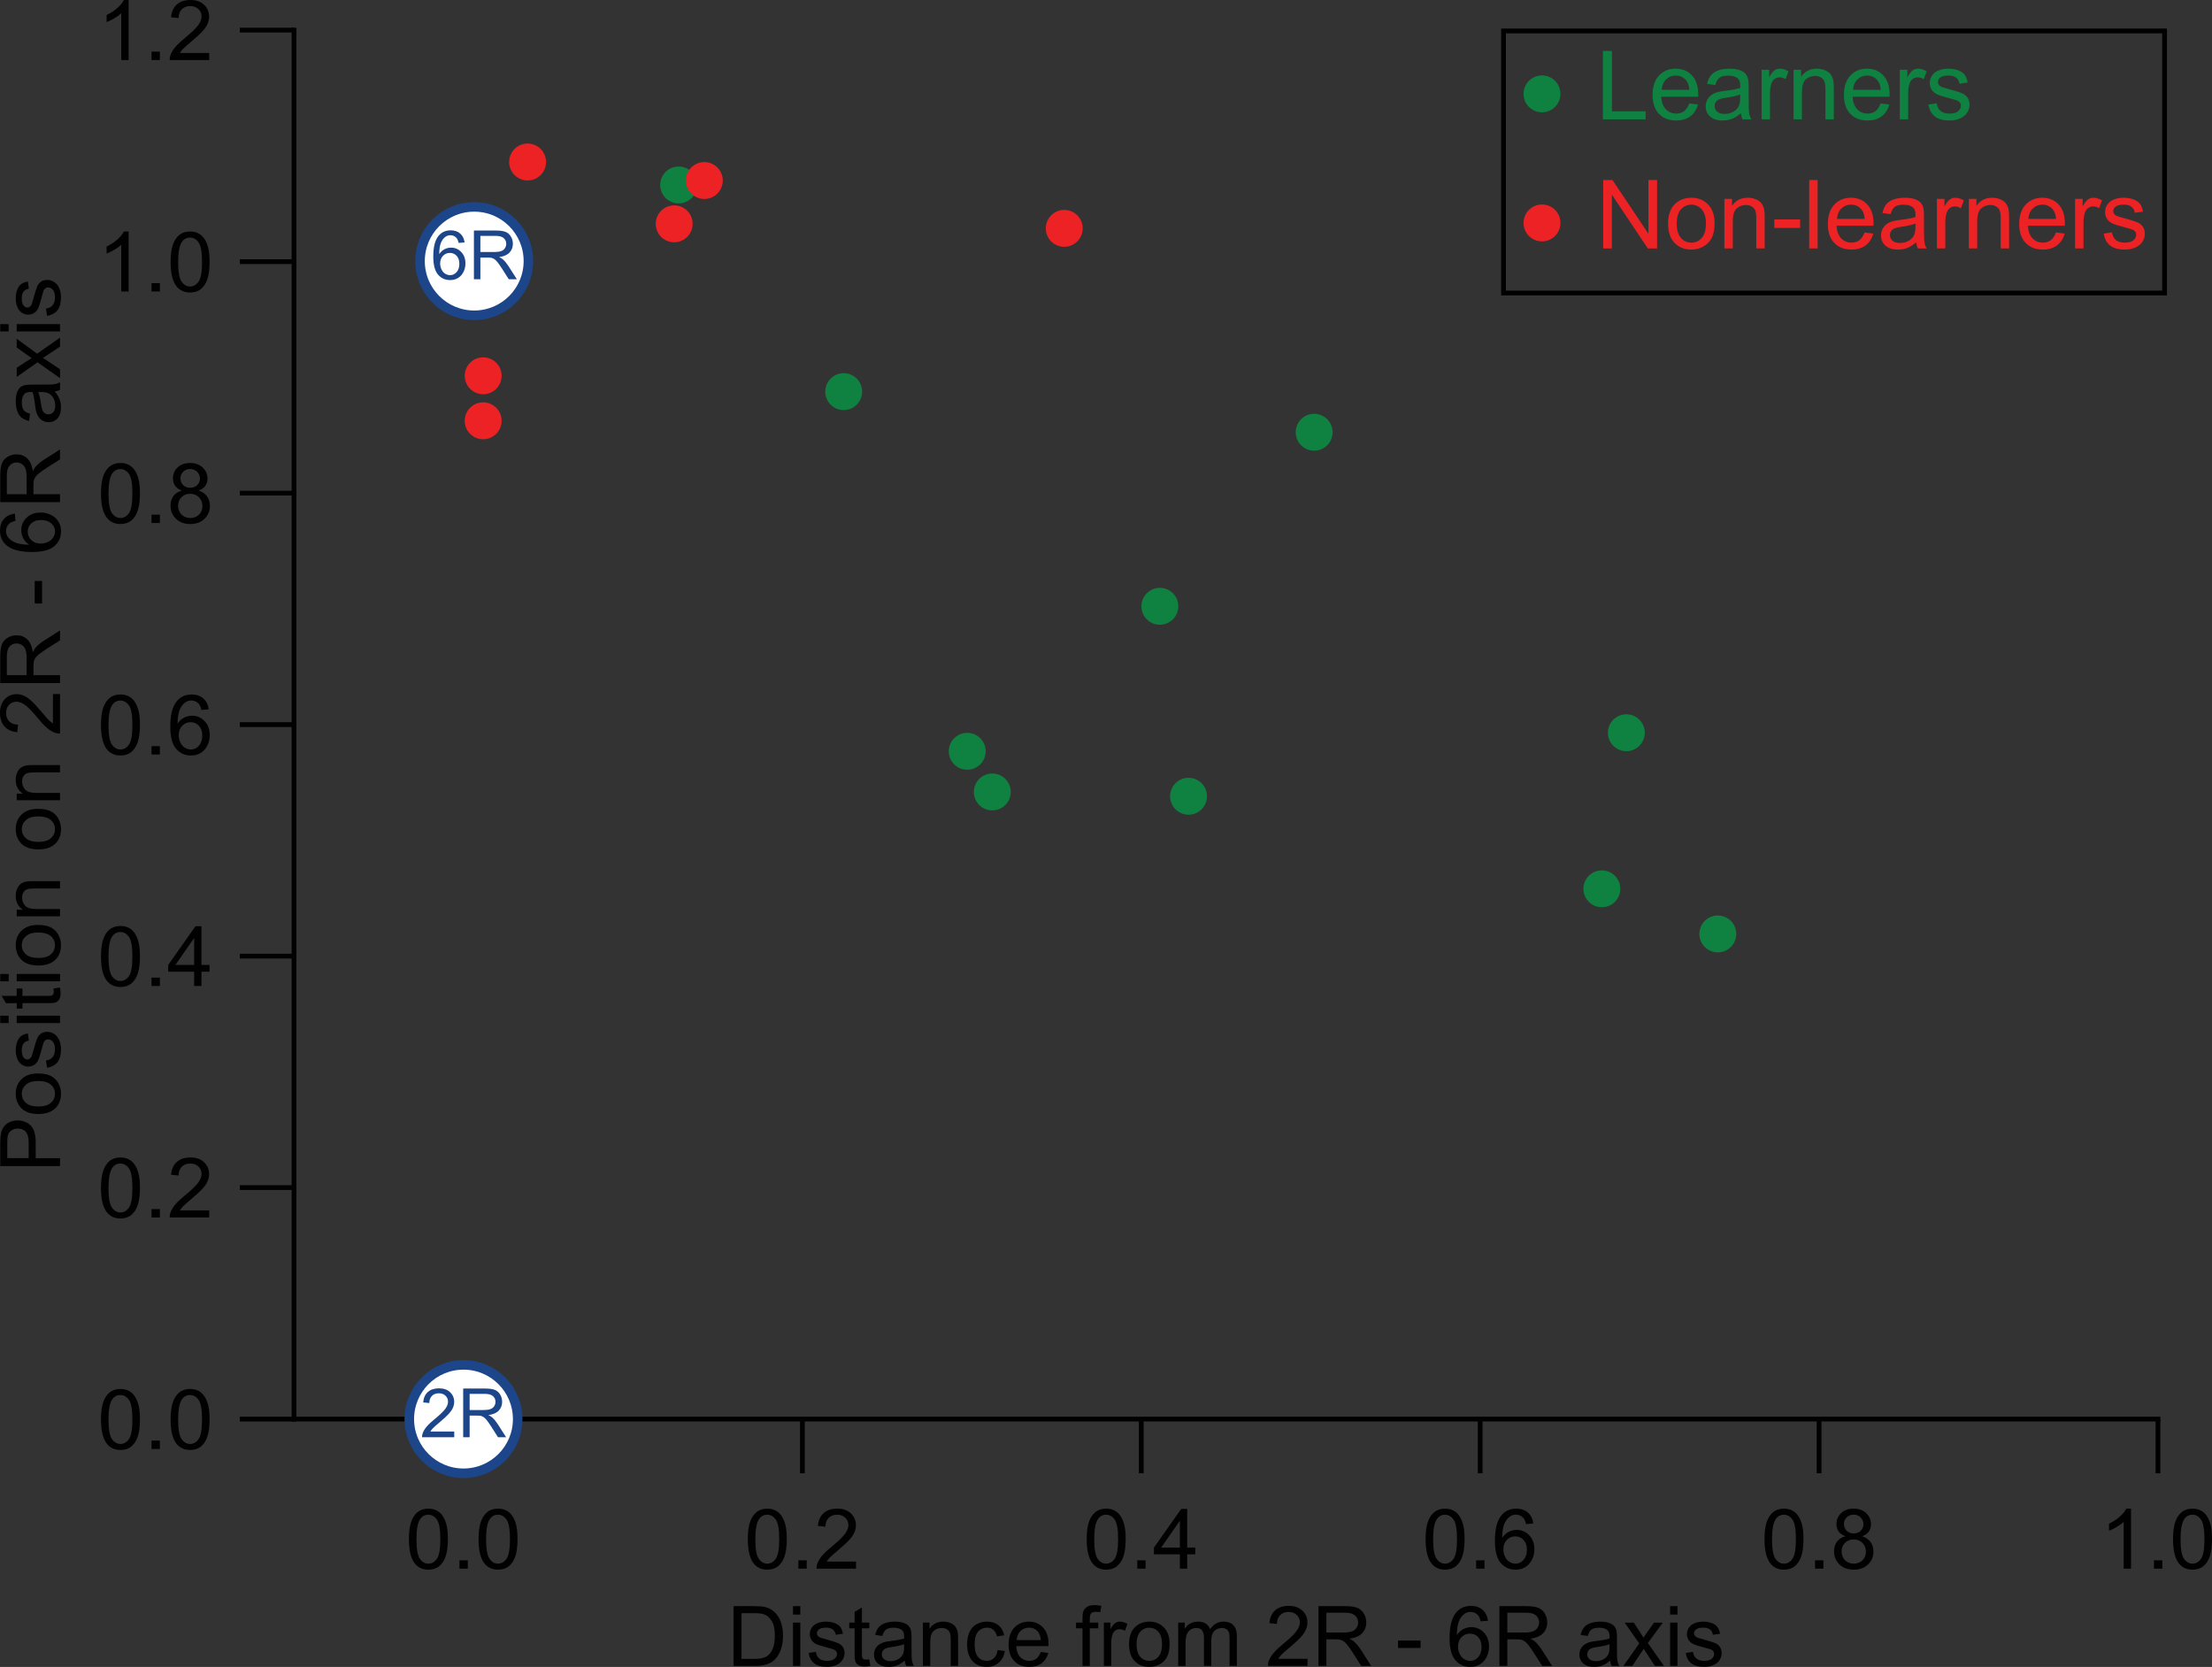 <?xml version="1.0" encoding="UTF-8"?>
<svg id="Layer_1" data-name="Layer 1" xmlns="http://www.w3.org/2000/svg" viewBox="0 0 231.365 174.349">
  <rect x="0" y="0" width="231.365" height="174.349" fill="#333333" stroke="none"/>
  <defs>
    <style>
      .cls-1 {
        fill: #0f8140;
      }

      .cls-1, .cls-2, .cls-3, .cls-4 {
        stroke-width: 0px;
      }

      .cls-2, .cls-5 {
        fill: #010101;
      }

      .cls-3 {
        fill: #ed2224;
      }

      .cls-4 {
        fill: #1d458a;
      }

      .cls-6 {
        fill: #fff;
        stroke: #1d458a;
      }

      .cls-6, .cls-7 {
        stroke-miterlimit: 10;
      }

      .cls-5 {
        stroke-linejoin: round;
      }

      .cls-5, .cls-8 {
        stroke: #010101;
      }

      .cls-5, .cls-8, .cls-7 {
        stroke-width: .5px;
      }

      .cls-8 {
        stroke-linecap: square;
      }

      .cls-8, .cls-7 {
        fill: none;
      }

      .cls-7 {
        stroke: #000;
      }
    </style>
  </defs>
  <g id="figure_1" data-name="figure 1">
    <g id="axes_1" data-name="axes 1">
      <g id="PathCollection_1" data-name="PathCollection 1">
        <path id="C0_0_4f4850a693" data-name="C0 0 4f4850a693" class="cls-3" d="M50.538,41.234c.512,0,1.003-.203,1.365-.565s.565-.853.565-1.365-.203-1.003-.565-1.365-.853-.565-1.365-.565-1.003.203-1.365.565-.565.853-.565,1.365.203,1.003.565,1.365.853.565,1.365.565Z"/>
        <path id="C0_0_4f4850a693-2" data-name="C0 0 4f4850a693" class="cls-3" d="M50.537,45.942c.512,0,1.003-.203,1.365-.565s.565-.853.565-1.365-.203-1.003-.565-1.365-.853-.565-1.365-.565-1.003.203-1.365.565-.565.853-.565,1.365.203,1.003.565,1.365.853.565,1.365.565Z"/>
        <path id="C0_0_4f4850a693-3" data-name="C0 0 4f4850a693" class="cls-1" d="M70.982,21.276c.512,0,1.003-.203,1.365-.565s.565-.853.565-1.365-.203-1.003-.565-1.365-.853-.565-1.365-.565-1.003.203-1.365.565-.565.853-.565,1.365.203,1.003.565,1.365.853.565,1.365.565Z"/>
        <path id="C0_0_4f4850a693-4" data-name="C0 0 4f4850a693" class="cls-1" d="M101.168,80.51c.512,0,1.003-.203,1.365-.565s.565-.853.565-1.365-.203-1.003-.565-1.365-.853-.565-1.365-.565-1.003.203-1.365.565-.565.853-.565,1.365.203,1.003.565,1.365.853.565,1.365.565Z"/>
        <path id="C0_0_4f4850a693-5" data-name="C0 0 4f4850a693" class="cls-1" d="M103.79,84.764c.512,0,1.003-.203,1.365-.565s.565-.853.565-1.365-.203-1.003-.565-1.365-.853-.565-1.365-.565-1.003.203-1.365.565-.565.853-.565,1.365.203,1.003.565,1.365.853.565,1.365.565Z"/>
        <path id="C0_0_4f4850a693-6" data-name="C0 0 4f4850a693" class="cls-1" d="M170.109,78.571c.512,0,1.003-.203,1.365-.565s.565-.853.565-1.365-.203-1.003-.565-1.365-.853-.565-1.365-.565-1.003.203-1.365.565-.565.853-.565,1.365.203,1.003.565,1.365.853.565,1.365.565Z"/>
        <path id="C0_0_4f4850a693-7" data-name="C0 0 4f4850a693" class="cls-1" d="M121.315,65.344c.512,0,1.003-.203,1.365-.565s.565-.853.565-1.365-.203-1.003-.565-1.365-.853-.565-1.365-.565-1.003.203-1.365.565-.565.853-.565,1.365.203,1.003.565,1.365.853.565,1.365.565Z"/>
        <path id="C0_0_4f4850a693-8" data-name="C0 0 4f4850a693" class="cls-3" d="M73.67,20.812c.512,0,1.003-.203,1.365-.565s.565-.853.565-1.365-.203-1.003-.565-1.365-.853-.565-1.365-.565-1.003.203-1.365.565-.565.853-.565,1.365.203,1.003.565,1.365.853.565,1.365.565Z"/>
        <path id="C0_0_4f4850a693-9" data-name="C0 0 4f4850a693" class="cls-3" d="M111.314,25.814c.512,0,1.003-.203,1.365-.565s.565-.853.565-1.365-.203-1.003-.565-1.365-.853-.565-1.365-.565-1.003.203-1.365.565-.565.853-.565,1.365.203,1.003.565,1.365.853.565,1.365.565Z"/>
        <path id="C0_0_4f4850a693-10" data-name="C0 0 4f4850a693" class="cls-1" d="M167.547,94.893c.512,0,1.003-.203,1.365-.565s.565-.853.565-1.365-.203-1.003-.565-1.365-.853-.565-1.365-.565-1.003.203-1.365.565-.565.853-.565,1.365.203,1.003.565,1.365.853.565,1.365.565Z"/>
        <path id="C0_0_4f4850a693-11" data-name="C0 0 4f4850a693" class="cls-1" d="M124.317,85.214c.512,0,1.003-.203,1.365-.565s.565-.853.565-1.365-.203-1.003-.565-1.365-.853-.565-1.365-.565-1.003.203-1.365.565-.565.853-.565,1.365.203,1.003.565,1.365.853.565,1.365.565Z"/>
        <path id="C0_0_4f4850a693-12" data-name="C0 0 4f4850a693" class="cls-1" d="M88.246,42.891c.512,0,1.003-.203,1.365-.565s.565-.853.565-1.365-.203-1.003-.565-1.365-.853-.565-1.365-.565-1.003.203-1.365.565-.565.853-.565,1.365.203,1.003.565,1.365.853.565,1.365.565Z"/>
        <path id="C0_0_4f4850a693-13" data-name="C0 0 4f4850a693" class="cls-3" d="M70.516,25.341c.512,0,1.003-.203,1.365-.565s.565-.853.565-1.365-.203-1.003-.565-1.365-.853-.565-1.365-.565-1.003.203-1.365.565-.565.853-.565,1.365.203,1.003.565,1.365.853.565,1.365.565Z"/>
        <path id="C0_0_4f4850a693-14" data-name="C0 0 4f4850a693" class="cls-3" d="M55.185,18.872c.512,0,1.003-.203,1.365-.565s.565-.853.565-1.365-.203-1.003-.565-1.365-.853-.565-1.365-.565-1.003.203-1.365.565-.565.853-.565,1.365.203,1.003.565,1.365.853.565,1.365.565Z"/>
        <path id="C0_0_4f4850a693-15" data-name="C0 0 4f4850a693" class="cls-1" d="M137.455,47.139c.512,0,1.003-.203,1.365-.565s.565-.853.565-1.365-.203-1.003-.565-1.365-.853-.565-1.365-.565-1.003.203-1.365.565-.565.853-.565,1.365.203,1.003.565,1.365.853.565,1.365.565Z"/>
        <path id="C0_0_4f4850a693-16" data-name="C0 0 4f4850a693" class="cls-1" d="M179.676,99.613c.512,0,1.003-.203,1.365-.565s.565-.853.565-1.365-.203-1.003-.565-1.365-.853-.565-1.365-.565-1.003.203-1.365.565-.565.853-.565,1.365.203,1.003.565,1.365.853.565,1.365.565Z"/>
      </g>
      <g id="matplotlib.axis_1" data-name="matplotlib.axis 1">
        <g id="xtick_1" data-name="xtick 1">
          <g id="line2d_1" data-name="line2d 1">
            <path id="m6684a67992" class="cls-5" d="M48.479,148.426v5.669"/>
          </g>
          <g id="text_1" data-name="text 1">
            <g>
              <path id="ArialMT-30" class="cls-2" d="M42.77,160.988c0-.74.076-1.335.228-1.785.152-.451.378-.799.677-1.043.3-.245.678-.367,1.133-.367.336,0,.63.068.883.203.253.135.462.329.626.584.166.254.295.564.389.929.094.365.141.858.141,1.478,0,.733-.076,1.325-.227,1.776-.15.45-.375.799-.676,1.045-.299.246-.678.368-1.137.368-.602,0-1.075-.216-1.419-.648-.412-.52-.618-1.368-.618-2.541ZM43.559,160.988c0,1.026.12,1.71.36,2.05.24.339.536.509.888.509s.65-.171.89-.512.36-1.024.36-2.047c0-1.03-.12-1.714-.36-2.051-.24-.338-.54-.508-.898-.508-.352,0-.634.149-.845.448-.264.38-.396,1.084-.396,2.111Z"/>
              <path id="ArialMT-2e" class="cls-2" d="M48.057,164.071v-.875h.875v.875h-.875Z"/>
              <path id="ArialMT-30-2" data-name="ArialMT-30" class="cls-2" d="M50.054,160.988c0-.74.076-1.335.228-1.785.152-.451.378-.799.677-1.043.3-.245.678-.367,1.133-.367.336,0,.63.068.883.203.253.135.462.329.626.584.166.254.295.564.389.929.094.365.141.858.141,1.478,0,.733-.076,1.325-.227,1.776-.15.45-.375.799-.676,1.045-.299.246-.678.368-1.137.368-.602,0-1.075-.216-1.419-.648-.412-.52-.618-1.368-.618-2.541ZM50.843,160.988c0,1.026.12,1.71.36,2.05.24.339.536.509.888.509s.65-.171.89-.512.36-1.024.36-2.047c0-1.03-.12-1.714-.36-2.051-.24-.338-.54-.508-.898-.508-.352,0-.634.149-.845.448-.264.38-.396,1.084-.396,2.111Z"/>
            </g>
          </g>
        </g>
        <g id="xtick_2" data-name="xtick 2">
          <g id="line2d_2" data-name="line2d 2">
            <path id="m6684a67992-2" data-name="m6684a67992" class="cls-5" d="M83.926,148.426v5.669"/>
          </g>
          <g id="text_2" data-name="text 2">
            <g>
              <path id="ArialMT-30-3" data-name="ArialMT-30" class="cls-2" d="M78.217,160.988c0-.74.076-1.335.228-1.785.152-.451.378-.799.677-1.043.3-.245.678-.367,1.133-.367.336,0,.63.068.883.203.253.135.462.329.626.584.166.254.295.564.389.929.094.365.141.858.141,1.478,0,.733-.076,1.325-.227,1.776-.15.45-.375.799-.676,1.045-.299.246-.678.368-1.137.368-.602,0-1.075-.216-1.419-.648-.412-.52-.618-1.368-.618-2.541ZM79.005,160.988c0,1.026.12,1.71.36,2.05.24.339.536.509.888.509s.65-.171.89-.512.36-1.024.36-2.047c0-1.03-.12-1.714-.36-2.051-.24-.338-.54-.508-.898-.508-.352,0-.634.149-.845.448-.264.38-.396,1.084-.396,2.111Z"/>
              <path id="ArialMT-2e-2" data-name="ArialMT-2e" class="cls-2" d="M83.504,164.071v-.875h.875v.875h-.875Z"/>
              <path id="ArialMT-32" class="cls-2" d="M89.535,163.333v.738h-4.133c-.005-.185.024-.363.089-.534.106-.281.274-.558.505-.831.232-.273.567-.589,1.006-.947.68-.557,1.139-.998,1.377-1.324.239-.326.359-.634.359-.924,0-.304-.109-.56-.328-.768-.217-.209-.501-.314-.85-.314-.369,0-.665.111-.887.333-.222.221-.334.528-.337.92l-.789-.081c.054-.589.257-1.037.609-1.346.353-.308.827-.463,1.422-.463.6,0,1.074.167,1.423.5.35.332.525.744.525,1.236,0,.25-.051.496-.154.738-.102.241-.272.495-.509.763s-.632.634-1.183,1.1c-.461.387-.757.649-.888.787-.13.137-.238.276-.323.415h3.067Z"/>
            </g>
          </g>
        </g>
        <g id="xtick_3" data-name="xtick 3">
          <g id="line2d_3" data-name="line2d 3">
            <path id="m6684a67992-3" data-name="m6684a67992" class="cls-5" d="M119.372,148.426v5.669"/>
          </g>
          <g id="text_3" data-name="text 3">
            <g>
              <path id="ArialMT-30-4" data-name="ArialMT-30" class="cls-2" d="M113.663,160.988c0-.74.076-1.335.228-1.785.152-.451.378-.799.677-1.043.3-.245.678-.367,1.133-.367.336,0,.63.068.883.203.253.135.462.329.626.584.166.254.295.564.389.929.094.365.141.858.141,1.478,0,.733-.076,1.325-.227,1.776-.15.45-.375.799-.676,1.045-.299.246-.678.368-1.137.368-.602,0-1.075-.216-1.419-.648-.412-.52-.618-1.368-.618-2.541ZM114.452,160.988c0,1.026.12,1.71.36,2.05.24.339.536.509.888.509s.65-.171.89-.512.36-1.024.36-2.047c0-1.03-.12-1.714-.36-2.051-.24-.338-.54-.508-.898-.508-.352,0-.634.149-.845.448-.264.38-.396,1.084-.396,2.111Z"/>
              <path id="ArialMT-2e-3" data-name="ArialMT-2e" class="cls-2" d="M118.951,164.071v-.875h.875v.875h-.875Z"/>
              <path id="ArialMT-34" class="cls-2" d="M123.409,164.071v-1.497h-2.713v-.704l2.854-4.051h.626v4.051h.845v.704h-.845v1.497h-.767ZM123.409,161.87v-2.818l-1.958,2.818h1.958Z"/>
            </g>
          </g>
        </g>
        <g id="xtick_4" data-name="xtick 4">
          <g id="line2d_4" data-name="line2d 4">
            <path id="m6684a67992-4" data-name="m6684a67992" class="cls-5" d="M154.819,148.426v5.669"/>
          </g>
          <g id="text_4" data-name="text 4">
            <g>
              <path id="ArialMT-30-5" data-name="ArialMT-30" class="cls-2" d="M149.11,160.988c0-.74.076-1.335.228-1.785.152-.451.378-.799.677-1.043.3-.245.678-.367,1.133-.367.336,0,.63.068.883.203.253.135.462.329.626.584.166.254.295.564.389.929.094.365.141.858.141,1.478,0,.733-.076,1.325-.227,1.776-.15.45-.375.799-.676,1.045-.299.246-.678.368-1.137.368-.602,0-1.075-.216-1.419-.648-.412-.52-.618-1.368-.618-2.541ZM149.899,160.988c0,1.026.12,1.71.36,2.05.24.339.536.509.888.509s.65-.171.89-.512.36-1.024.36-2.047c0-1.03-.12-1.714-.36-2.051-.24-.338-.54-.508-.898-.508-.352,0-.634.149-.845.448-.264.38-.396,1.084-.396,2.111Z"/>
              <path id="ArialMT-2e-4" data-name="ArialMT-2e" class="cls-2" d="M154.398,164.071v-.875h.875v.875h-.875Z"/>
              <path id="ArialMT-36" class="cls-2" d="M160.377,159.35l-.763.059c-.068-.301-.165-.52-.289-.656-.208-.219-.464-.329-.768-.329-.245,0-.459.068-.644.205-.241.177-.432.434-.572.772-.139.338-.212.82-.217,1.445.185-.281.411-.49.678-.626s.548-.205.841-.205c.511,0,.947.188,1.306.565.36.377.54.863.54,1.46,0,.393-.085.758-.254,1.095-.169.337-.402.595-.697.774-.296.179-.631.269-1.007.269-.64,0-1.161-.235-1.565-.706-.403-.47-.605-1.246-.605-2.327,0-1.208.223-2.087.669-2.635.389-.478.914-.717,1.574-.717.492,0,.895.138,1.209.414.315.276.503.657.565,1.144ZM157.244,162.046c0,.264.056.517.168.759.112.241.269.425.471.553.202.126.414.19.636.19.324,0,.602-.131.835-.392.234-.262.351-.618.351-1.067,0-.432-.116-.772-.347-1.021-.23-.249-.52-.374-.869-.374-.347,0-.641.125-.883.374-.241.248-.362.575-.362.979Z"/>
            </g>
          </g>
        </g>
        <g id="xtick_5" data-name="xtick 5">
          <g id="line2d_5" data-name="line2d 5">
            <path id="m6684a67992-5" data-name="m6684a67992" class="cls-5" d="M190.266,148.426v5.669"/>
          </g>
          <g id="text_5" data-name="text 5">
            <g>
              <path id="ArialMT-30-6" data-name="ArialMT-30" class="cls-2" d="M184.557,160.988c0-.74.076-1.335.228-1.785.152-.451.378-.799.677-1.043.3-.245.678-.367,1.133-.367.336,0,.63.068.883.203.253.135.462.329.626.584.166.254.295.564.389.929.094.365.141.858.141,1.478,0,.733-.076,1.325-.227,1.776-.15.45-.375.799-.676,1.045-.299.246-.678.368-1.137.368-.602,0-1.075-.216-1.419-.648-.412-.52-.618-1.368-.618-2.541ZM185.346,160.988c0,1.026.12,1.71.36,2.05.24.339.536.509.888.509s.65-.171.89-.512.36-1.024.36-2.047c0-1.03-.12-1.714-.36-2.051-.24-.338-.54-.508-.898-.508-.352,0-.634.149-.845.448-.264.38-.396,1.084-.396,2.111Z"/>
              <path id="ArialMT-2e-5" data-name="ArialMT-2e" class="cls-2" d="M189.845,164.071v-.875h.875v.875h-.875Z"/>
              <path id="ArialMT-38" class="cls-2" d="M193.022,160.681c-.318-.117-.555-.284-.708-.5-.153-.217-.229-.475-.229-.777,0-.455.163-.837.49-1.146.328-.31.762-.465,1.305-.465.546,0,.985.159,1.318.476.333.317.5.702.5,1.157,0,.29-.076.543-.229.757-.152.214-.383.379-.692.497.384.125.676.327.876.606.2.278.3.611.3.998,0,.534-.189.983-.568,1.347-.378.364-.875.546-1.492.546s-1.115-.182-1.493-.547c-.379-.366-.568-.822-.568-1.368,0-.407.103-.747.31-1.021.207-.275.5-.462.88-.561ZM192.869,159.379c0,.296.095.538.285.726.191.187.439.281.742.281.296,0,.538-.093.727-.278.189-.187.284-.415.284-.685,0-.282-.098-.519-.293-.711-.195-.192-.437-.288-.726-.288-.293,0-.536.094-.73.283-.193.187-.289.412-.289.673ZM192.622,162.267c0,.219.052.431.156.636s.258.363.463.476c.205.112.425.168.661.168.367,0,.669-.118.908-.353.239-.237.359-.537.359-.901,0-.369-.123-.675-.368-.917-.246-.242-.554-.363-.924-.363-.361,0-.661.12-.898.359-.237.238-.355.537-.355.895Z"/>
            </g>
          </g>
        </g>
        <g id="xtick_6" data-name="xtick 6">
          <g id="line2d_6" data-name="line2d 6">
            <path id="m6684a67992-6" data-name="m6684a67992" class="cls-5" d="M225.713,148.426v5.669"/>
          </g>
          <g id="text_6" data-name="text 6">
            <g>
              <path id="ArialMT-31" class="cls-2" d="M222.895,164.071h-.767v-4.891c-.185.176-.427.352-.727.528s-.57.309-.808.397v-.742c.429-.202.805-.446,1.126-.733.321-.288.549-.566.682-.837h.494v6.278Z"/>
              <path id="ArialMT-2e-6" data-name="ArialMT-2e" class="cls-2" d="M225.292,164.071v-.875h.875v.875h-.875Z"/>
              <path id="ArialMT-30-7" data-name="ArialMT-30" class="cls-2" d="M227.289,160.988c0-.74.076-1.335.228-1.785.152-.451.378-.799.677-1.043.3-.245.678-.367,1.133-.367.336,0,.63.068.883.203.253.135.462.329.626.584.166.254.295.564.389.929.094.365.141.858.141,1.478,0,.733-.076,1.325-.227,1.776-.15.45-.375.799-.676,1.045-.299.246-.678.368-1.137.368-.602,0-1.075-.216-1.419-.648-.412-.52-.618-1.368-.618-2.541ZM228.077,160.988c0,1.026.12,1.71.36,2.05.24.339.536.509.888.509s.65-.171.89-.512.36-1.024.36-2.047c0-1.03-.12-1.714-.36-2.051-.24-.338-.54-.508-.898-.508-.352,0-.634.149-.845.448-.264.38-.396,1.084-.396,2.111Z"/>
            </g>
          </g>
        </g>
        <g id="text_7" data-name="text 7">
          <g>
            <path id="ArialMT-44" class="cls-2" d="M76.73,174.243v-6.252h2.154c.486,0,.857.03,1.114.089.358.083.663.232.916.448.33.279.577.636.74,1.07.164.433.246.928.246,1.485,0,.475-.056.896-.167,1.262-.11.367-.252.671-.426.912-.174.24-.364.429-.57.568-.206.137-.454.242-.745.313s-.626.106-1.004.106h-2.256ZM77.557,173.504h1.335c.412,0,.736-.038.97-.115s.422-.185.561-.325c.197-.196.349-.459.459-.79s.164-.733.164-1.205c0-.654-.107-1.157-.322-1.508s-.475-.586-.782-.706c-.222-.086-.579-.128-1.07-.128h-1.314v4.777Z"/>
            <path id="ArialMT-69" class="cls-2" d="M82.943,168.874v-.883h.768v.883h-.768ZM82.943,174.243v-4.53h.768v4.53h-.768Z"/>
            <path id="ArialMT-73" class="cls-2" d="M84.573,172.89l.759-.119c.043.304.162.537.356.699.195.162.467.243.818.243.352,0,.613-.071.783-.214.171-.144.257-.313.257-.506,0-.173-.076-.309-.227-.409-.105-.068-.366-.155-.785-.259-.562-.143-.952-.266-1.17-.37s-.383-.247-.495-.43c-.112-.184-.168-.387-.168-.609,0-.201.046-.388.138-.56.093-.173.219-.316.378-.43.119-.087.282-.161.487-.222.207-.062.428-.093.665-.093.355,0,.666.051.935.154.269.102.468.241.595.416.128.175.217.408.265.7l-.751.102c-.034-.233-.132-.414-.296-.545-.164-.131-.395-.197-.693-.197-.352,0-.604.058-.755.175-.151.116-.227.253-.227.409,0,.099.031.189.094.269.063.082.161.15.295.205.076.028.303.093.678.195.543.146.922.265,1.136.358.215.092.383.226.505.403.123.176.184.394.184.656,0,.256-.075.497-.224.723-.149.226-.365.4-.647.524-.281.124-.599.186-.954.186-.589,0-1.037-.122-1.346-.367-.308-.245-.505-.607-.591-1.088Z"/>
            <path id="ArialMT-74" class="cls-2" d="M90.923,173.556l.111.678c-.216.045-.409.068-.58.068-.278,0-.495-.044-.648-.132-.153-.088-.261-.204-.323-.348-.063-.144-.094-.446-.094-.906v-2.605h-.562v-.598h.562v-1.122l.763-.46v1.582h.772v.598h-.772v2.648c0,.219.014.36.041.423.027.062.071.111.132.149.061.037.148.056.262.056.086,0,.198-.01.337-.03Z"/>
            <path id="ArialMT-61" class="cls-2" d="M94.63,173.685c-.285.241-.559.412-.822.512-.263.099-.545.149-.846.149-.498,0-.88-.121-1.148-.364s-.401-.554-.401-.932c0-.222.05-.424.151-.607.101-.184.233-.331.397-.442s.348-.195.553-.251c.15-.04.378-.079.682-.116.62-.074,1.076-.161,1.369-.263.003-.106.004-.172.004-.201,0-.313-.073-.534-.218-.662-.196-.173-.487-.259-.873-.259-.361,0-.628.063-.8.19s-.299.35-.382.671l-.751-.102c.068-.321.181-.58.337-.778.156-.197.383-.349.678-.456.296-.107.638-.161,1.028-.161.387,0,.701.045.942.136.242.091.42.206.534.344.114.137.193.312.239.523.025.13.038.366.038.707v1.024c0,.714.016,1.166.049,1.355.033.188.098.369.195.543h-.802c-.079-.159-.13-.345-.153-.558ZM94.566,171.969c-.279.114-.697.211-1.254.291-.316.045-.539.097-.67.154-.13.056-.231.139-.303.248-.071.109-.106.231-.106.364,0,.205.077.375.232.512.156.136.383.205.681.205.296,0,.559-.065.789-.194.23-.129.399-.306.508-.531.083-.174.124-.429.124-.767v-.283Z"/>
            <path id="ArialMT-6e" class="cls-2" d="M96.532,174.243v-4.53h.691v.644c.333-.498.813-.747,1.441-.747.273,0,.524.049.753.147s.401.227.515.386.193.348.239.566c.028.143.042.392.042.747v2.786h-.768v-2.756c0-.313-.03-.547-.09-.702-.059-.155-.165-.278-.317-.37-.152-.093-.33-.139-.535-.139-.328,0-.61.104-.848.311s-.356.601-.356,1.181v2.474h-.767Z"/>
            <path id="ArialMT-63" class="cls-2" d="M104.346,172.583l.755.098c-.083.52-.294.928-.635,1.223-.339.294-.757.441-1.252.441-.62,0-1.118-.202-1.494-.607-.377-.406-.565-.987-.565-1.743,0-.489.081-.916.243-1.283.162-.368.409-.643.74-.826.331-.184.692-.276,1.082-.276.491,0,.893.125,1.206.374.313.248.514.601.602,1.059l-.747.116c-.071-.305-.197-.534-.378-.686-.18-.154-.399-.231-.655-.231-.387,0-.701.139-.943.416-.241.277-.362.715-.362,1.314,0,.609.116,1.051.349,1.327.234.276.538.414.913.414.301,0,.553-.092.755-.277.202-.185.33-.469.385-.853Z"/>
            <path id="ArialMT-65" class="cls-2" d="M108.858,172.784l.793.098c-.125.463-.356.823-.695,1.08-.338.256-.771.384-1.297.384-.662,0-1.188-.204-1.576-.611-.389-.409-.583-.981-.583-1.717,0-.762.196-1.354.588-1.774.393-.421.902-.632,1.527-.632.606,0,1.101.206,1.485.618s.576.992.576,1.74c0,.045-.001.114-.004.205h-3.378c.028.498.169.879.422,1.144.253.264.569.396.947.396.281,0,.521-.074.721-.221.199-.148.357-.384.474-.708ZM106.337,171.543h2.529c-.034-.381-.13-.667-.289-.857-.245-.296-.562-.444-.951-.444-.353,0-.65.118-.89.353s-.373.551-.399.947Z"/>
            <path id="ArialMT-66" class="cls-2" d="M113.224,174.243v-3.932h-.678v-.598h.678v-.482c0-.304.027-.53.082-.678.074-.199.203-.36.389-.483.187-.124.448-.186.783-.186.217,0,.455.025.717.076l-.115.669c-.159-.028-.31-.042-.453-.042-.233,0-.398.05-.494.15-.096.099-.145.285-.145.558v.418h.883v.598h-.883v3.932h-.764Z"/>
            <path id="ArialMT-72" class="cls-2" d="M115.46,174.243v-4.53h.691v.686c.177-.321.339-.533.489-.635.149-.103.313-.154.493-.154.258,0,.521.082.789.247l-.265.712c-.187-.111-.375-.167-.562-.167-.168,0-.319.05-.453.151s-.229.241-.285.42c-.086.273-.128.571-.128.895v2.372h-.767Z"/>
            <path id="ArialMT-6f" class="cls-2" d="M118.092,171.979c0-.839.233-1.46.699-1.864.389-.336.864-.504,1.425-.504.622,0,1.131.204,1.526.613.396.408.594.971.594,1.691,0,.582-.087,1.041-.262,1.376-.175.334-.429.593-.764.778-.334.185-.698.277-1.093.277-.634,0-1.147-.203-1.538-.61-.39-.407-.585-.992-.585-1.756ZM118.88,171.979c0,.58.126,1.014.379,1.302.253.288.571.433.955.433.381,0,.698-.145.951-.434.253-.29.379-.732.379-1.327,0-.56-.127-.985-.382-1.273s-.571-.433-.949-.433c-.384,0-.702.144-.955.431-.253.287-.379.72-.379,1.301Z"/>
            <path id="ArialMT-6d" class="cls-2" d="M123.235,174.243v-4.53h.686v.636c.142-.222.331-.4.566-.535.237-.136.505-.203.807-.203.336,0,.611.07.826.209s.366.334.454.584c.358-.529.825-.793,1.399-.793.449,0,.795.125,1.036.374.242.248.363.631.363,1.149v3.109h-.764v-2.854c0-.307-.025-.527-.075-.662-.049-.136-.139-.244-.27-.326-.13-.083-.283-.124-.46-.124-.318,0-.583.106-.794.318-.21.211-.315.55-.315,1.017v2.631h-.767v-2.942c0-.341-.063-.597-.188-.767-.125-.171-.329-.257-.614-.257-.216,0-.415.057-.599.171-.183.114-.316.28-.399.5-.083.218-.124.534-.124.946v2.35h-.767Z"/>
            <path id="ArialMT-32-2" data-name="ArialMT-32" class="cls-2" d="M136.759,173.504v.738h-4.133c-.005-.185.024-.363.089-.534.106-.281.274-.558.505-.831.232-.273.567-.589,1.006-.947.68-.557,1.139-.998,1.377-1.324.239-.326.359-.634.359-.924,0-.304-.109-.56-.328-.768-.217-.209-.501-.314-.85-.314-.369,0-.665.111-.887.333-.222.221-.334.528-.337.92l-.789-.081c.054-.589.257-1.037.609-1.346.353-.308.827-.463,1.422-.463.6,0,1.074.167,1.423.5.35.332.525.744.525,1.236,0,.25-.051.496-.154.738-.102.241-.272.495-.509.763s-.632.634-1.183,1.1c-.461.387-.757.649-.888.787-.13.137-.238.276-.323.415h3.067Z"/>
            <path id="ArialMT-52" class="cls-2" d="M137.906,174.243v-6.252h2.772c.558,0,.981.056,1.271.169.29.112.522.31.696.595.174.284.261.598.261.942,0,.443-.144.817-.431,1.122-.288.304-.731.497-1.331.58.219.105.386.208.5.311.241.221.47.498.686.831l1.088,1.702h-1.041l-.827-1.301c-.242-.376-.441-.663-.598-.861-.156-.199-.295-.338-.419-.418-.124-.08-.25-.136-.378-.168-.094-.019-.247-.029-.46-.029h-.961v2.776h-.827ZM138.733,170.75h1.78c.378,0,.673-.039.886-.117.214-.078.376-.203.487-.375s.167-.359.167-.561c0-.296-.107-.539-.322-.729-.215-.191-.554-.287-1.018-.287h-1.979v2.069Z"/>
            <path id="ArialMT-2d" class="cls-2" d="M146.231,172.366v-.772h2.358v.772h-2.358Z"/>
            <path id="ArialMT-36-2" data-name="ArialMT-36" class="cls-2" d="M155.635,169.522l-.763.059c-.068-.301-.165-.52-.289-.656-.208-.219-.464-.329-.768-.329-.245,0-.459.068-.644.205-.241.177-.432.434-.572.772-.139.338-.212.82-.217,1.445.185-.281.411-.49.678-.626s.548-.205.841-.205c.511,0,.947.188,1.306.565.36.377.54.863.54,1.46,0,.393-.085.758-.254,1.095-.169.337-.402.595-.697.774-.296.179-.631.269-1.007.269-.64,0-1.161-.235-1.565-.706-.403-.47-.605-1.246-.605-2.327,0-1.208.223-2.087.669-2.635.389-.478.914-.717,1.574-.717.492,0,.895.138,1.209.414.315.276.503.657.565,1.144ZM152.501,172.217c0,.264.056.517.168.759.112.241.269.425.471.553.202.126.414.19.636.19.324,0,.602-.131.835-.392.234-.262.351-.618.351-1.067,0-.432-.116-.772-.347-1.021-.23-.249-.52-.374-.869-.374-.347,0-.641.125-.883.374-.241.248-.362.575-.362.979Z"/>
            <path id="ArialMT-52-2" data-name="ArialMT-52" class="cls-2" d="M156.834,174.243v-6.252h2.772c.558,0,.981.056,1.271.169.29.112.522.31.696.595.174.284.261.598.261.942,0,.443-.144.817-.431,1.122-.288.304-.731.497-1.331.58.219.105.386.208.5.311.241.221.47.498.686.831l1.088,1.702h-1.041l-.827-1.301c-.242-.376-.441-.663-.598-.861-.156-.199-.295-.338-.419-.418-.124-.08-.25-.136-.378-.168-.094-.019-.247-.029-.46-.029h-.961v2.776h-.827ZM157.661,170.75h1.78c.378,0,.673-.039.886-.117.214-.078.376-.203.487-.375s.167-.359.167-.561c0-.296-.107-.539-.322-.729-.215-.191-.554-.287-1.018-.287h-1.979v2.069Z"/>
            <path id="ArialMT-61-2" data-name="ArialMT-61" class="cls-2" d="M168.414,173.685c-.285.241-.559.412-.822.512-.263.099-.545.149-.846.149-.498,0-.88-.121-1.148-.364s-.401-.554-.401-.932c0-.222.05-.424.151-.607.101-.184.233-.331.397-.442s.348-.195.553-.251c.15-.04.378-.079.682-.116.62-.074,1.076-.161,1.369-.263.003-.106.004-.172.004-.201,0-.313-.073-.534-.218-.662-.196-.173-.487-.259-.873-.259-.361,0-.628.063-.8.19s-.299.35-.382.671l-.751-.102c.068-.321.181-.58.337-.778.156-.197.383-.349.678-.456.296-.107.638-.161,1.028-.161.387,0,.701.045.942.136.242.091.42.206.534.344.114.137.193.312.239.523.025.13.038.366.038.707v1.024c0,.714.016,1.166.049,1.355.033.188.098.369.195.543h-.802c-.079-.159-.13-.345-.153-.558ZM168.35,171.969c-.279.114-.697.211-1.254.291-.316.045-.539.097-.67.154-.13.056-.231.139-.303.248-.071.109-.106.231-.106.364,0,.205.077.375.232.512.156.136.383.205.681.205.296,0,.559-.065.789-.194.23-.129.399-.306.508-.531.083-.174.124-.429.124-.767v-.283Z"/>
            <path id="ArialMT-78" class="cls-2" d="M169.804,174.243l1.654-2.354-1.53-2.175h.959l.695,1.062c.131.202.236.371.315.508.126-.187.241-.353.345-.498l.764-1.071h.917l-1.565,2.133,1.684,2.397h-.942l-.931-1.407-.247-.379-1.19,1.787h-.929Z"/>
            <path id="ArialMT-69-2" data-name="ArialMT-69" class="cls-2" d="M174.687,168.874v-.883h.768v.883h-.768ZM174.687,174.243v-4.53h.768v4.53h-.768Z"/>
            <path id="ArialMT-73-2" data-name="ArialMT-73" class="cls-2" d="M176.317,172.89l.759-.119c.043.304.162.537.356.699.195.162.467.243.818.243.352,0,.613-.071.783-.214.171-.144.257-.313.257-.506,0-.173-.076-.309-.227-.409-.105-.068-.366-.155-.785-.259-.562-.143-.952-.266-1.17-.37s-.383-.247-.495-.43c-.112-.184-.168-.387-.168-.609,0-.201.046-.388.138-.56.093-.173.219-.316.378-.43.119-.087.282-.161.487-.222.207-.062.428-.093.665-.093.355,0,.666.051.935.154.269.102.468.241.595.416.128.175.217.408.265.7l-.751.102c-.034-.233-.132-.414-.296-.545-.164-.131-.395-.197-.693-.197-.352,0-.604.058-.755.175-.151.116-.227.253-.227.409,0,.099.031.189.094.269.063.082.161.15.295.205.076.028.303.093.678.195.543.146.922.265,1.136.358.215.092.383.226.505.403.123.176.184.394.184.656,0,.256-.075.497-.224.723-.149.226-.365.4-.647.524-.281.124-.599.186-.954.186-.589,0-1.037-.122-1.346-.367-.308-.245-.505-.607-.591-1.088Z"/>
          </g>
        </g>
      </g>
      <g id="matplotlib.axis_2" data-name="matplotlib.axis 2">
        <g id="ytick_1" data-name="ytick 1">
          <g id="line2d_7" data-name="line2d 7">
            <path id="m4934ff377e" class="cls-5" d="M30.754,148.426h-5.669"/>
          </g>
          <g id="text_8" data-name="text 8">
            <g>
              <path id="ArialMT-30-8" data-name="ArialMT-30" class="cls-2" d="M10.561,148.469c0-.74.076-1.335.228-1.785.152-.451.378-.799.677-1.043.3-.245.678-.367,1.133-.367.336,0,.63.068.883.203.253.135.462.329.626.584.166.254.295.564.389.929.094.365.141.858.141,1.478,0,.733-.076,1.325-.227,1.776-.15.45-.375.799-.676,1.045-.299.246-.678.368-1.137.368-.602,0-1.075-.216-1.419-.648-.412-.52-.618-1.368-.618-2.541ZM11.35,148.469c0,1.026.12,1.71.36,2.05.24.339.536.509.888.509s.65-.171.89-.512.36-1.024.36-2.047c0-1.03-.12-1.714-.36-2.051-.24-.338-.54-.508-.898-.508-.352,0-.634.149-.845.448-.264.38-.396,1.084-.396,2.111Z"/>
              <path id="ArialMT-2e-7" data-name="ArialMT-2e" class="cls-2" d="M15.848,151.553v-.875h.875v.875h-.875Z"/>
              <path id="ArialMT-30-9" data-name="ArialMT-30" class="cls-2" d="M17.845,148.469c0-.74.076-1.335.228-1.785.152-.451.378-.799.677-1.043.3-.245.678-.367,1.133-.367.336,0,.63.068.883.203.253.135.462.329.626.584.166.254.295.564.389.929.094.365.141.858.141,1.478,0,.733-.076,1.325-.227,1.776-.15.45-.375.799-.676,1.045-.299.246-.678.368-1.137.368-.602,0-1.075-.216-1.419-.648-.412-.52-.618-1.368-.618-2.541ZM18.634,148.469c0,1.026.12,1.71.36,2.05.24.339.536.509.888.509s.65-.171.89-.512.36-1.024.36-2.047c0-1.03-.12-1.714-.36-2.051-.24-.338-.54-.508-.898-.508-.352,0-.634.149-.845.448-.264.38-.396,1.084-.396,2.111Z"/>
            </g>
          </g>
        </g>
        <g id="ytick_2" data-name="ytick 2">
          <g id="line2d_8" data-name="line2d 8">
            <path id="m4934ff377e-2" data-name="m4934ff377e" class="cls-5" d="M30.754,124.214h-5.669"/>
          </g>
          <g id="text_9" data-name="text 9">
            <g>
              <path id="ArialMT-30-10" data-name="ArialMT-30" class="cls-2" d="M10.561,124.257c0-.74.076-1.335.228-1.785.152-.451.378-.799.677-1.043.3-.245.678-.367,1.133-.367.336,0,.63.068.883.203.253.135.462.329.626.584.166.254.295.564.389.929.094.365.141.858.141,1.478,0,.733-.076,1.325-.227,1.776-.15.45-.375.799-.676,1.045-.299.246-.678.368-1.137.368-.602,0-1.075-.216-1.419-.648-.412-.52-.618-1.368-.618-2.541ZM11.35,124.257c0,1.026.12,1.71.36,2.05.24.339.536.509.888.509s.65-.171.89-.512.36-1.024.36-2.047c0-1.03-.12-1.714-.36-2.051-.24-.338-.54-.508-.898-.508-.352,0-.634.149-.845.448-.264.38-.396,1.084-.396,2.111Z"/>
              <path id="ArialMT-2e-8" data-name="ArialMT-2e" class="cls-2" d="M15.848,127.34v-.875h.875v.875h-.875Z"/>
              <path id="ArialMT-32-3" data-name="ArialMT-32" class="cls-2" d="M21.88,126.602v.738h-4.133c-.005-.185.024-.363.089-.534.106-.281.274-.558.505-.831.232-.273.567-.589,1.006-.947.68-.557,1.139-.998,1.377-1.324.239-.326.359-.634.359-.924,0-.304-.109-.56-.328-.768-.217-.209-.501-.314-.85-.314-.369,0-.665.111-.887.333-.222.221-.334.528-.337.92l-.789-.081c.054-.589.257-1.037.609-1.346.353-.308.827-.463,1.422-.463.6,0,1.074.167,1.423.5.35.332.525.744.525,1.236,0,.25-.051.496-.154.738-.102.241-.272.495-.509.763s-.632.634-1.183,1.1c-.461.387-.757.649-.888.787-.13.137-.238.276-.323.415h3.067Z"/>
            </g>
          </g>
        </g>
        <g id="ytick_3" data-name="ytick 3">
          <g id="line2d_9" data-name="line2d 9">
            <path id="m4934ff377e-3" data-name="m4934ff377e" class="cls-5" d="M30.754,100.002h-5.669"/>
          </g>
          <g id="text_10" data-name="text 10">
            <g>
              <path id="ArialMT-30-11" data-name="ArialMT-30" class="cls-2" d="M10.561,100.045c0-.74.076-1.335.228-1.785.152-.451.378-.799.677-1.043.3-.245.678-.367,1.133-.367.336,0,.63.068.883.203.253.135.462.329.626.584.166.254.295.564.389.929.094.365.141.858.141,1.478,0,.733-.076,1.325-.227,1.776-.15.45-.375.799-.676,1.045-.299.246-.678.368-1.137.368-.602,0-1.075-.216-1.419-.648-.412-.52-.618-1.368-.618-2.541ZM11.35,100.045c0,1.026.12,1.71.36,2.05.24.339.536.509.888.509s.65-.171.89-.512.36-1.024.36-2.047c0-1.03-.12-1.714-.36-2.051-.24-.338-.54-.508-.898-.508-.352,0-.634.149-.845.448-.264.38-.396,1.084-.396,2.111Z"/>
              <path id="ArialMT-2e-9" data-name="ArialMT-2e" class="cls-2" d="M15.848,103.128v-.875h.875v.875h-.875Z"/>
              <path id="ArialMT-34-2" data-name="ArialMT-34" class="cls-2" d="M20.306,103.128v-1.497h-2.713v-.704l2.854-4.051h.626v4.051h.845v.704h-.845v1.497h-.767ZM20.306,100.926v-2.818l-1.958,2.818h1.958Z"/>
            </g>
          </g>
        </g>
        <g id="ytick_4" data-name="ytick 4">
          <g id="line2d_10" data-name="line2d 10">
            <path id="m4934ff377e-4" data-name="m4934ff377e" class="cls-5" d="M30.754,75.789h-5.669"/>
          </g>
          <g id="text_11" data-name="text 11">
            <g>
              <path id="ArialMT-30-12" data-name="ArialMT-30" class="cls-2" d="M10.561,75.832c0-.74.076-1.335.228-1.785.152-.451.378-.799.677-1.043.3-.245.678-.367,1.133-.367.336,0,.63.068.883.203.253.135.462.329.626.584.166.254.295.564.389.929.094.365.141.858.141,1.478,0,.733-.076,1.325-.227,1.776-.15.45-.375.799-.676,1.045-.299.246-.678.368-1.137.368-.602,0-1.075-.216-1.419-.648-.412-.52-.618-1.368-.618-2.541ZM11.35,75.832c0,1.026.12,1.71.36,2.05.24.339.536.509.888.509s.65-.171.89-.512.36-1.024.36-2.047c0-1.03-.12-1.714-.36-2.051-.24-.338-.54-.508-.898-.508-.352,0-.634.149-.845.448-.264.38-.396,1.084-.396,2.111Z"/>
              <path id="ArialMT-2e-10" data-name="ArialMT-2e" class="cls-2" d="M15.848,78.915v-.875h.875v.875h-.875Z"/>
              <path id="ArialMT-36-3" data-name="ArialMT-36" class="cls-2" d="M21.828,74.194l-.763.059c-.068-.301-.165-.52-.289-.656-.208-.219-.464-.329-.768-.329-.245,0-.459.068-.644.205-.241.177-.432.434-.572.772-.139.338-.212.82-.217,1.445.185-.281.411-.49.678-.626s.548-.205.841-.205c.511,0,.947.188,1.306.565.36.377.54.863.54,1.46,0,.393-.085.758-.254,1.095-.169.337-.402.595-.697.774-.296.179-.631.269-1.007.269-.64,0-1.161-.235-1.565-.706-.403-.47-.605-1.246-.605-2.327,0-1.208.223-2.087.669-2.635.389-.478.914-.717,1.574-.717.492,0,.895.138,1.209.414.315.276.503.657.565,1.144ZM18.694,76.89c0,.264.056.517.168.759.112.241.269.425.471.553.202.126.414.19.636.19.324,0,.602-.131.835-.392.234-.262.351-.618.351-1.067,0-.432-.116-.772-.347-1.021-.23-.249-.52-.374-.869-.374-.347,0-.641.125-.883.374-.241.248-.362.575-.362.979Z"/>
            </g>
          </g>
        </g>
        <g id="ytick_5" data-name="ytick 5">
          <g id="line2d_11" data-name="line2d 11">
            <path id="m4934ff377e-5" data-name="m4934ff377e" class="cls-5" d="M30.754,51.577h-5.669"/>
          </g>
          <g id="text_12" data-name="text 12">
            <g>
              <path id="ArialMT-30-13" data-name="ArialMT-30" class="cls-2" d="M10.561,51.62c0-.74.076-1.335.228-1.785.152-.451.378-.799.677-1.043.3-.245.678-.367,1.133-.367.336,0,.63.068.883.203.253.135.462.329.626.584.166.254.295.564.389.929.094.365.141.858.141,1.478,0,.733-.076,1.325-.227,1.776-.15.45-.375.799-.676,1.045-.299.246-.678.368-1.137.368-.602,0-1.075-.216-1.419-.648-.412-.52-.618-1.368-.618-2.541ZM11.35,51.62c0,1.026.12,1.71.36,2.05.24.339.536.509.888.509s.65-.171.89-.512.36-1.024.36-2.047c0-1.03-.12-1.714-.36-2.051-.24-.338-.54-.508-.898-.508-.352,0-.634.149-.845.448-.264.38-.396,1.084-.396,2.111Z"/>
              <path id="ArialMT-2e-11" data-name="ArialMT-2e" class="cls-2" d="M15.848,54.703v-.875h.875v.875h-.875Z"/>
              <path id="ArialMT-38-2" data-name="ArialMT-38" class="cls-2" d="M19.026,51.313c-.318-.117-.555-.284-.708-.5-.153-.217-.229-.475-.229-.777,0-.455.163-.837.49-1.146.328-.31.762-.465,1.305-.465.546,0,.985.159,1.318.476.333.317.5.702.5,1.157,0,.29-.076.543-.229.757-.152.214-.383.379-.692.497.384.125.676.327.876.606.2.278.3.611.3.998,0,.534-.189.983-.568,1.347-.378.364-.875.546-1.492.546s-1.115-.182-1.493-.547c-.379-.366-.568-.822-.568-1.368,0-.407.103-.747.31-1.021.207-.275.5-.462.88-.561ZM18.873,50.011c0,.296.095.538.285.726.191.187.439.281.742.281.296,0,.538-.093.727-.278.189-.187.284-.415.284-.685,0-.282-.098-.519-.293-.711-.195-.192-.437-.288-.726-.288-.293,0-.536.094-.73.283-.193.187-.289.412-.289.673ZM18.626,52.899c0,.219.052.431.156.636s.258.363.463.476c.205.112.425.168.661.168.367,0,.669-.118.908-.353.239-.237.359-.537.359-.901,0-.369-.123-.675-.368-.917-.246-.242-.554-.363-.924-.363-.361,0-.661.12-.898.359-.237.238-.355.537-.355.895Z"/>
            </g>
          </g>
        </g>
        <g id="ytick_6" data-name="ytick 6">
          <g id="line2d_12" data-name="line2d 12">
            <path id="m4934ff377e-6" data-name="m4934ff377e" class="cls-5" d="M30.754,27.364h-5.669"/>
          </g>
          <g id="text_13" data-name="text 13">
            <g>
              <path id="ArialMT-31-2" data-name="ArialMT-31" class="cls-2" d="M13.451,30.49h-.767v-4.891c-.185.176-.427.352-.727.528s-.57.309-.808.397v-.742c.429-.202.805-.446,1.126-.733.321-.288.549-.566.682-.837h.494v6.278Z"/>
              <path id="ArialMT-2e-12" data-name="ArialMT-2e" class="cls-2" d="M15.848,30.49v-.875h.875v.875h-.875Z"/>
              <path id="ArialMT-30-14" data-name="ArialMT-30" class="cls-2" d="M17.845,27.407c0-.74.076-1.335.228-1.785.152-.451.378-.799.677-1.043.3-.245.678-.367,1.133-.367.336,0,.63.068.883.203.253.135.462.329.626.584.166.254.295.564.389.929.094.365.141.858.141,1.478,0,.733-.076,1.325-.227,1.776-.15.45-.375.799-.676,1.045-.299.246-.678.368-1.137.368-.602,0-1.075-.216-1.419-.648-.412-.52-.618-1.368-.618-2.541ZM18.634,27.407c0,1.026.12,1.71.36,2.05.24.339.536.509.888.509s.65-.171.89-.512.36-1.024.36-2.047c0-1.03-.12-1.714-.36-2.051-.24-.338-.54-.508-.898-.508-.352,0-.634.149-.845.448-.264.38-.396,1.084-.396,2.111Z"/>
            </g>
          </g>
        </g>
        <g id="ytick_7" data-name="ytick 7">
          <g id="line2d_13" data-name="line2d 13">
            <path id="m4934ff377e-7" data-name="m4934ff377e" class="cls-5" d="M30.754,3.152h-5.669"/>
          </g>
          <g id="text_14" data-name="text 14">
            <g>
              <path id="ArialMT-31-3" data-name="ArialMT-31" class="cls-2" d="M13.451,6.278h-.767V1.387c-.185.176-.427.352-.727.528s-.57.309-.808.397v-.742c.429-.202.805-.446,1.126-.733.321-.288.549-.566.682-.837h.494v6.278Z"/>
              <path id="ArialMT-2e-13" data-name="ArialMT-2e" class="cls-2" d="M15.848,6.278v-.875h.875v.875h-.875Z"/>
              <path id="ArialMT-32-4" data-name="ArialMT-32" class="cls-2" d="M21.88,5.54v.738h-4.133c-.005-.185.024-.363.089-.534.106-.281.274-.558.505-.831.232-.273.567-.589,1.006-.947.68-.557,1.139-.998,1.377-1.324.239-.326.359-.634.359-.924,0-.304-.109-.56-.328-.768-.217-.209-.501-.314-.85-.314-.369,0-.665.111-.887.333-.222.221-.334.528-.337.92l-.789-.081c.054-.589.257-1.037.609-1.346.353-.308.827-.463,1.422-.463.6,0,1.074.167,1.423.5.35.332.525.744.525,1.236,0,.25-.051.496-.154.738-.102.241-.272.495-.509.763s-.632.634-1.183,1.1c-.461.387-.757.649-.888.787-.13.137-.238.276-.323.415h3.067Z"/>
            </g>
          </g>
        </g>
        <g id="text_15" data-name="text 15">
          <g>
            <path id="ArialMT-50" class="cls-2" d="M6.278,121.961H.026v-2.358c0-.415.02-.732.059-.951.052-.307.15-.564.293-.771.143-.208.344-.376.603-.502.258-.126.543-.19.853-.19.531,0,.981.169,1.35.508.368.338.551.95.551,1.834v1.604h2.543v.827ZM2.998,121.134v-1.616c0-.535-.1-.915-.299-1.14s-.479-.337-.841-.337c-.261,0-.485.066-.67.199-.187.132-.31.306-.37.521-.037.14-.056.398-.056.772v1.6h2.236Z"/>
            <path id="ArialMT-6f-2" data-name="ArialMT-6f" class="cls-2" d="M4.014,116.519c-.839,0-1.46-.233-1.864-.699-.336-.389-.504-.864-.504-1.425,0-.622.204-1.131.613-1.526.408-.396.971-.594,1.691-.594.582,0,1.041.087,1.376.262.334.175.593.429.778.764.185.334.277.698.277,1.093,0,.634-.203,1.147-.61,1.538-.407.39-.992.585-1.756.585ZM4.014,115.73c.58,0,1.014-.126,1.302-.379.288-.253.433-.571.433-.955,0-.381-.145-.698-.434-.951-.29-.253-.732-.379-1.327-.379-.56,0-.985.127-1.273.382s-.433.571-.433.949c0,.384.144.702.431.955.287.253.72.379,1.301.379Z"/>
            <path id="ArialMT-73-3" data-name="ArialMT-73" class="cls-2" d="M4.926,111.683l-.119-.759c.304-.043.537-.161.699-.356.162-.195.243-.467.243-.818,0-.352-.071-.613-.214-.783-.144-.171-.313-.257-.506-.257-.173,0-.309.076-.409.227-.068.105-.155.366-.259.785-.143.562-.266.952-.37,1.17s-.247.383-.43.495c-.184.112-.387.168-.609.168-.201,0-.388-.046-.56-.138-.173-.093-.316-.219-.43-.378-.087-.119-.162-.282-.222-.487-.062-.207-.093-.428-.093-.665,0-.355.051-.666.154-.935.102-.269.241-.468.416-.595.175-.128.408-.217.7-.265l.102.751c-.233.034-.414.132-.545.296-.131.164-.197.395-.197.693,0,.352.058.604.175.755.116.151.253.227.409.227.099,0,.189-.031.269-.094.082-.063.15-.161.205-.295.028-.076.093-.303.195-.678.146-.543.265-.922.358-1.136.092-.215.226-.383.403-.505.176-.123.394-.184.656-.184.256,0,.497.075.723.224.226.149.4.365.524.647.124.281.186.599.186.954,0,.589-.122,1.037-.367,1.346-.245.308-.607.505-1.088.591Z"/>
            <path id="ArialMT-69-3" data-name="ArialMT-69" class="cls-2" d="M.909,107.004H.026v-.768h.883v.768ZM6.278,107.004H1.748v-.768h4.53v.768Z"/>
            <path id="ArialMT-74-2" data-name="ArialMT-74" class="cls-2" d="M5.592,103.392l.678-.111c.045.216.068.409.068.58,0,.278-.044.495-.132.648-.088.153-.204.261-.348.323-.144.063-.446.094-.906.094h-2.605v.562h-.598v-.562H.626l-.46-.763h1.582v-.772h.598v.772h2.648c.219,0,.36-.014.423-.041.062-.027.111-.071.149-.132.037-.061.056-.148.056-.262,0-.086-.01-.198-.03-.337Z"/>
            <path id="ArialMT-69-4" data-name="ArialMT-69" class="cls-2" d="M.909,102.637H.026v-.768h.883v.768ZM6.278,102.637H1.748v-.768h4.53v.768Z"/>
            <path id="ArialMT-6f-3" data-name="ArialMT-6f" class="cls-2" d="M4.014,100.986c-.839,0-1.46-.233-1.864-.699-.336-.389-.504-.864-.504-1.425,0-.622.204-1.131.613-1.526.408-.396.971-.594,1.691-.594.582,0,1.041.087,1.376.262.334.175.593.429.778.764.185.334.277.698.277,1.093,0,.634-.203,1.147-.61,1.538-.407.39-.992.585-1.756.585ZM4.014,100.197c.58,0,1.014-.126,1.302-.379.288-.253.433-.571.433-.955,0-.381-.145-.698-.434-.951-.29-.253-.732-.379-1.327-.379-.56,0-.985.127-1.273.382s-.433.571-.433.949c0,.384.144.702.431.955.287.253.72.379,1.301.379Z"/>
            <path id="ArialMT-6e-2" data-name="ArialMT-6e" class="cls-2" d="M6.278,95.843H1.748v-.691h.644c-.498-.333-.747-.813-.747-1.441,0-.273.049-.524.147-.753s.227-.401.386-.515.348-.193.566-.239c.143-.028.392-.042.747-.042h2.786v.768h-2.756c-.313,0-.547.03-.702.09-.155.059-.278.165-.37.317-.093.152-.139.33-.139.535,0,.328.104.61.311.848s.601.356,1.181.356h2.474v.767Z"/>
            <path id="ArialMT-6f-4" data-name="ArialMT-6f" class="cls-2" d="M4.014,88.844c-.839,0-1.46-.233-1.864-.699-.336-.389-.504-.864-.504-1.425,0-.622.204-1.131.613-1.526.408-.396.971-.594,1.691-.594.582,0,1.041.087,1.376.262.334.175.593.429.778.764.185.334.277.698.277,1.093,0,.634-.203,1.147-.61,1.538-.407.39-.992.585-1.756.585ZM4.014,88.055c.58,0,1.014-.126,1.302-.379.288-.253.433-.571.433-.955,0-.381-.145-.698-.434-.951-.29-.253-.732-.379-1.327-.379-.56,0-.985.127-1.273.382s-.433.571-.433.949c0,.384.144.702.431.955.287.253.72.379,1.301.379Z"/>
            <path id="ArialMT-6e-3" data-name="ArialMT-6e" class="cls-2" d="M6.278,83.701H1.748v-.691h.644c-.498-.333-.747-.813-.747-1.441,0-.273.049-.524.147-.753s.227-.401.386-.515.348-.193.566-.239c.143-.028.392-.042.747-.042h2.786v.768h-2.756c-.313,0-.547.03-.702.09-.155.059-.278.165-.37.317-.093.152-.139.33-.139.535,0,.328.104.61.311.848s.601.356,1.181.356h2.474v.767Z"/>
            <path id="ArialMT-32-5" data-name="ArialMT-32" class="cls-2" d="M5.54,72.595h.738v4.133c-.185.005-.363-.024-.534-.089-.281-.106-.558-.274-.831-.505-.273-.232-.589-.567-.947-1.006-.557-.68-.998-1.139-1.324-1.377-.326-.239-.634-.359-.924-.359-.304,0-.56.109-.768.328-.209.217-.314.501-.314.85,0,.369.111.665.333.887.221.222.528.334.92.337l-.081.789c-.589-.054-1.037-.257-1.346-.609-.308-.353-.463-.827-.463-1.422,0-.6.167-1.074.5-1.423.332-.35.744-.525,1.237-.525.25,0,.496.051.738.154.241.102.495.272.763.509s.634.632,1.1,1.183c.387.461.649.757.787.888.137.13.276.238.415.323v-3.067Z"/>
            <path id="ArialMT-52-3" data-name="ArialMT-52" class="cls-2" d="M6.278,71.448H.026v-2.772c0-.558.056-.981.169-1.271.112-.29.31-.522.595-.696.284-.174.598-.261.942-.261.443,0,.817.144,1.122.431.304.288.497.731.58,1.331.105-.219.208-.386.311-.5.221-.241.498-.47.831-.686l1.702-1.088v1.041l-1.301.827c-.376.242-.663.441-.861.598-.199.156-.338.295-.418.419-.08.124-.136.25-.168.378-.019.094-.029.247-.029.46v.961h2.776v.827ZM2.786,70.621v-1.78c0-.378-.039-.673-.117-.886-.078-.214-.203-.376-.375-.487s-.359-.167-.561-.167c-.296,0-.539.107-.729.322-.191.215-.287.554-.287,1.018v1.979h2.069Z"/>
            <path id="ArialMT-2d-2" data-name="ArialMT-2d" class="cls-2" d="M4.401,63.122h-.772v-2.358h.772v2.358Z"/>
            <path id="ArialMT-36-4" data-name="ArialMT-36" class="cls-2" d="M1.557,53.719l.059.763c-.301.068-.52.165-.656.289-.219.208-.329.464-.329.768,0,.245.068.459.205.644.177.241.434.432.772.572.338.139.82.212,1.445.217-.281-.185-.49-.411-.626-.678s-.205-.548-.205-.841c0-.511.188-.947.565-1.306.377-.36.863-.54,1.46-.54.393,0,.758.085,1.095.254.337.169.595.402.774.697.179.296.269.631.269,1.007,0,.64-.235,1.161-.706,1.565-.47.403-1.246.605-2.327.605-1.208,0-2.087-.223-2.635-.669-.478-.389-.717-.914-.717-1.574,0-.492.138-.895.414-1.209.276-.315.657-.503,1.144-.565ZM4.253,56.852c.264,0,.517-.056.759-.168.241-.112.425-.269.553-.471.126-.202.19-.414.19-.636,0-.324-.131-.602-.392-.835-.262-.234-.618-.351-1.067-.351-.432,0-.772.116-1.021.347-.249.23-.374.52-.374.869,0,.347.125.641.374.883.248.241.575.362.979.362Z"/>
            <path id="ArialMT-52-4" data-name="ArialMT-52" class="cls-2" d="M6.278,52.52H.026v-2.772c0-.558.056-.981.169-1.271.112-.29.31-.522.595-.696.284-.174.598-.261.942-.261.443,0,.817.144,1.122.431.304.288.497.731.58,1.331.105-.219.208-.386.311-.5.221-.241.498-.47.831-.686l1.702-1.088v1.041l-1.301.827c-.376.242-.663.441-.861.598-.199.156-.338.295-.418.419-.08.124-.136.25-.168.378-.019.094-.029.247-.029.46v.961h2.776v.827ZM2.786,51.693v-1.78c0-.378-.039-.673-.117-.886-.078-.214-.203-.376-.375-.487s-.359-.167-.561-.167c-.296,0-.539.107-.729.322-.191.215-.287.554-.287,1.018v1.979h2.069Z"/>
            <path id="ArialMT-61-3" data-name="ArialMT-61" class="cls-2" d="M5.72,40.94c.241.285.412.559.512.822.099.263.149.545.149.846,0,.498-.121.88-.364,1.148s-.554.401-.932.401c-.222,0-.424-.05-.607-.151-.184-.101-.331-.233-.442-.397s-.195-.348-.251-.553c-.04-.15-.079-.378-.116-.682-.074-.62-.162-1.076-.263-1.369-.106-.003-.172-.004-.201-.004-.313,0-.534.073-.662.218-.173.196-.259.487-.259.873,0,.361.063.628.19.8s.35.299.671.382l-.102.751c-.321-.068-.58-.181-.778-.337-.197-.156-.349-.383-.456-.678-.107-.296-.161-.638-.161-1.028,0-.387.045-.701.136-.942.091-.242.206-.42.344-.534.137-.114.312-.193.523-.239.13-.025.366-.038.707-.038h1.024c.714,0,1.166-.016,1.355-.049.188-.033.369-.098.543-.195v.802c-.159.079-.345.13-.558.153ZM4.004,41.004c.114.279.211.697.291,1.254.045.316.097.539.154.67.056.13.139.231.248.303.109.071.231.106.364.106.205,0,.375-.077.512-.232.136-.156.205-.383.205-.681,0-.296-.065-.559-.194-.789-.129-.23-.306-.399-.531-.508-.174-.083-.429-.124-.767-.124h-.283Z"/>
            <path id="ArialMT-78-2" data-name="ArialMT-78" class="cls-2" d="M6.278,39.55l-2.354-1.654-2.175,1.53v-.959l1.062-.695c.202-.131.371-.236.508-.315-.187-.126-.353-.241-.498-.345l-1.071-.764v-.917l2.133,1.565,2.397-1.684v.942l-1.407.931-.379.247,1.787,1.19v.929Z"/>
            <path id="ArialMT-69-5" data-name="ArialMT-69" class="cls-2" d="M.909,34.666H.026v-.768h.883v.768ZM6.278,34.666H1.748v-.768h4.53v.768Z"/>
            <path id="ArialMT-73-4" data-name="ArialMT-73" class="cls-2" d="M4.926,33.037l-.119-.759c.304-.043.537-.161.699-.356.162-.195.243-.467.243-.818,0-.352-.071-.613-.214-.783-.144-.171-.313-.257-.506-.257-.173,0-.309.076-.409.227-.068.105-.155.366-.259.785-.143.562-.266.952-.37,1.17s-.247.383-.43.495c-.184.112-.387.168-.609.168-.201,0-.388-.046-.56-.138-.173-.093-.316-.219-.43-.378-.087-.119-.162-.282-.222-.487-.062-.207-.093-.428-.093-.665,0-.355.051-.666.154-.935.102-.269.241-.468.416-.595.175-.128.408-.217.7-.265l.102.751c-.233.034-.414.132-.545.296-.131.164-.197.395-.197.693,0,.352.058.604.175.755.116.151.253.227.409.227.099,0,.189-.031.269-.094.082-.063.15-.161.205-.295.028-.076.093-.303.195-.678.146-.543.265-.922.358-1.136.092-.215.226-.383.403-.505.176-.123.394-.184.656-.184.256,0,.497.075.723.224.226.149.4.365.524.647.124.281.186.599.186.954,0,.589-.122,1.037-.367,1.346-.245.308-.607.505-1.088.591Z"/>
          </g>
        </g>
      </g>
      <g id="patch_3" data-name="patch 3">
        <path class="cls-8" d="M30.754,148.426V3.152"/>
      </g>
      <g id="patch_5" data-name="patch 5">
        <path class="cls-8" d="M30.754,148.426h194.958"/>
      </g>
    </g>
  </g>
  <g>
    <g>
      <path class="cls-1" d="M167.654,12.486v-7.158h.947v6.313h3.525v.845h-4.473Z"/>
      <path class="cls-1" d="M176.692,10.816l.908.112c-.144.531-.408.942-.796,1.235s-.882.439-1.484.439c-.759,0-1.36-.233-1.804-.701-.445-.467-.667-1.122-.667-1.965,0-.873.225-1.549.674-2.031s1.032-.723,1.748-.723c.693,0,1.26.236,1.699.708s.659,1.136.659,1.992c0,.052-.002.13-.005.234h-3.867c.032.57.193,1.006.483,1.309s.651.454,1.084.454c.322,0,.598-.084.825-.254s.408-.439.542-.811ZM173.807,9.395h2.896c-.039-.436-.149-.763-.332-.981-.28-.338-.643-.508-1.089-.508-.403,0-.743.135-1.019.405-.274.27-.427.631-.456,1.084Z"/>
      <path class="cls-1" d="M182.088,11.846c-.325.277-.639.472-.939.586-.302.114-.625.171-.97.171-.569,0-1.008-.139-1.313-.417s-.459-.634-.459-1.067c0-.254.058-.486.174-.696.115-.21.267-.378.453-.505.188-.127.398-.223.633-.288.173-.045.433-.089.781-.132.71-.084,1.232-.186,1.567-.303.003-.121.005-.197.005-.229,0-.358-.083-.61-.249-.757-.225-.199-.559-.298-1.001-.298-.413,0-.719.072-.916.217-.196.145-.342.401-.437.769l-.859-.117c.078-.368.207-.665.386-.891s.438-.4.776-.522.73-.183,1.177-.183c.442,0,.803.052,1.079.156s.48.235.61.393.222.357.273.598c.029.15.044.42.044.811v1.172c0,.817.019,1.334.056,1.55.038.216.112.424.223.623h-.918c-.091-.182-.149-.396-.176-.64ZM182.015,9.883c-.319.13-.798.241-1.436.332-.361.052-.617.111-.767.176s-.266.16-.347.286-.122.265-.122.417c0,.234.089.43.266.586.178.156.438.234.779.234.339,0,.64-.074.903-.222s.457-.351.581-.608c.095-.199.142-.492.142-.879v-.322Z"/>
      <path class="cls-1" d="M184.256,12.486v-5.186h.791v.786c.202-.368.388-.61.56-.728.17-.117.358-.176.563-.176.296,0,.598.094.903.283l-.303.815c-.215-.127-.43-.19-.645-.19-.192,0-.364.058-.518.173s-.262.276-.327.481c-.098.312-.146.654-.146,1.025v2.715h-.879Z"/>
      <path class="cls-1" d="M187.596,12.486v-5.186h.791v.737c.381-.57.931-.854,1.65-.854.312,0,.6.056.862.168.262.112.458.26.588.442s.222.399.273.649c.032.163.049.448.049.854v3.188h-.879v-3.154c0-.358-.034-.626-.103-.803s-.189-.319-.364-.425c-.174-.106-.378-.159-.612-.159-.374,0-.697.119-.97.356-.271.238-.407.688-.407,1.353v2.832h-.879Z"/>
      <path class="cls-1" d="M196.707,10.816l.908.112c-.144.531-.408.942-.796,1.235s-.882.439-1.484.439c-.759,0-1.36-.233-1.804-.701-.445-.467-.667-1.122-.667-1.965,0-.873.225-1.549.674-2.031s1.032-.723,1.748-.723c.693,0,1.26.236,1.699.708s.659,1.136.659,1.992c0,.052-.002.13-.005.234h-3.867c.032.57.193,1.006.483,1.309s.651.454,1.084.454c.322,0,.598-.084.825-.254s.408-.439.542-.811ZM193.821,9.395h2.896c-.039-.436-.149-.763-.332-.981-.28-.338-.643-.508-1.089-.508-.403,0-.743.135-1.019.405-.274.27-.427.631-.456,1.084Z"/>
      <path class="cls-1" d="M198.709,12.486v-5.186h.791v.786c.202-.368.388-.61.56-.728.17-.117.358-.176.563-.176.296,0,.598.094.903.283l-.303.815c-.215-.127-.43-.19-.645-.19-.192,0-.364.058-.518.173s-.262.276-.327.481c-.098.312-.146.654-.146,1.025v2.715h-.879Z"/>
      <path class="cls-1" d="M201.697,10.938l.869-.137c.049.348.185.615.407.801.224.186.535.278.936.278.403,0,.703-.082.898-.247s.293-.357.293-.579c0-.199-.086-.355-.259-.469-.12-.078-.42-.177-.898-.298-.645-.163-1.091-.304-1.341-.422-.248-.119-.438-.283-.566-.493-.128-.21-.192-.442-.192-.696,0-.231.053-.445.159-.642.105-.197.249-.36.432-.491.137-.101.323-.187.559-.256.236-.07.489-.105.76-.105.407,0,.764.059,1.072.176.307.117.534.276.681.476s.247.468.303.803l-.859.117c-.039-.267-.152-.475-.339-.625-.188-.15-.452-.225-.794-.225-.403,0-.691.067-.864.2s-.259.29-.259.469c0,.114.036.216.107.308.071.094.184.172.337.234.088.033.347.107.776.225.622.166,1.056.302,1.302.408.245.106.438.26.578.461s.21.453.21.752c0,.293-.085.569-.257.828-.17.259-.417.459-.739.601s-.687.212-1.094.212c-.674,0-1.188-.14-1.54-.42-.354-.28-.579-.695-.677-1.245Z"/>
    </g>
    <g>
      <path class="cls-3" d="M167.685,25.985v-7.158h.972l3.76,5.62v-5.62h.908v7.158h-.972l-3.76-5.625v5.625h-.908Z"/>
      <path class="cls-3" d="M174.477,23.392c0-.96.267-1.671.801-2.134.446-.384.989-.576,1.631-.576.713,0,1.296.233,1.748.701s.679,1.112.679,1.936c0,.667-.101,1.192-.3,1.575-.201.382-.492.68-.875.891-.382.211-.8.317-1.252.317-.726,0-1.312-.233-1.76-.698-.448-.465-.672-1.136-.672-2.012ZM175.38,23.392c0,.664.145,1.161.435,1.492s.654.496,1.094.496c.437,0,.799-.166,1.089-.498s.435-.838.435-1.519c0-.641-.146-1.127-.438-1.458-.291-.331-.653-.496-1.086-.496-.439,0-.804.165-1.094.493s-.435.825-.435,1.489Z"/>
      <path class="cls-3" d="M180.365,25.985v-5.186h.791v.737c.381-.57.931-.854,1.65-.854.312,0,.6.056.862.168.262.112.458.26.588.442s.222.399.273.649c.032.163.049.448.049.854v3.188h-.879v-3.154c0-.358-.034-.626-.103-.803s-.189-.319-.364-.425c-.174-.106-.378-.159-.612-.159-.374,0-.697.119-.97.356-.271.238-.407.688-.407,1.353v2.832h-.879Z"/>
      <path class="cls-3" d="M185.585,23.837v-.884h2.7v.884h-2.7Z"/>
      <path class="cls-3" d="M189.237,25.985v-7.158h.879v7.158h-.879Z"/>
      <path class="cls-3" d="M195.028,24.315l.908.112c-.144.531-.408.942-.796,1.235s-.882.439-1.484.439c-.759,0-1.36-.233-1.804-.701-.445-.467-.667-1.122-.667-1.965,0-.873.225-1.549.674-2.031s1.032-.723,1.748-.723c.693,0,1.26.236,1.699.708s.659,1.136.659,1.992c0,.052-.002.13-.005.234h-3.867c.032.57.193,1.006.483,1.309s.651.454,1.084.454c.322,0,.598-.084.825-.254s.408-.439.542-.811ZM192.143,22.894h2.896c-.039-.436-.149-.763-.332-.981-.28-.338-.643-.508-1.089-.508-.403,0-.743.135-1.019.405-.274.27-.427.631-.456,1.084Z"/>
      <path class="cls-3" d="M200.424,25.345c-.325.277-.639.472-.939.586-.302.114-.625.171-.97.171-.569,0-1.008-.139-1.313-.417s-.459-.634-.459-1.067c0-.254.058-.486.174-.696.115-.21.267-.378.453-.505.188-.127.398-.223.633-.288.173-.045.433-.089.781-.132.71-.084,1.232-.186,1.567-.303.003-.121.005-.197.005-.229,0-.358-.083-.61-.249-.757-.225-.199-.559-.298-1.001-.298-.413,0-.719.072-.916.217-.196.145-.342.401-.437.769l-.859-.117c.078-.368.207-.665.386-.891s.438-.4.776-.522.73-.183,1.177-.183c.442,0,.803.052,1.079.156s.48.235.61.393.222.357.273.598c.029.15.044.42.044.811v1.172c0,.817.019,1.334.056,1.55.038.216.112.424.223.623h-.918c-.091-.182-.149-.396-.176-.64ZM200.351,23.382c-.319.13-.798.241-1.436.332-.361.052-.617.111-.767.176s-.266.16-.347.286-.122.265-.122.417c0,.234.089.43.266.586.178.156.438.234.779.234.339,0,.64-.074.903-.222s.457-.351.581-.608c.095-.199.142-.492.142-.879v-.322Z"/>
      <path class="cls-3" d="M202.592,25.985v-5.186h.791v.786c.202-.368.388-.61.56-.728.17-.117.358-.176.563-.176.296,0,.598.094.903.283l-.303.815c-.215-.127-.43-.19-.645-.19-.192,0-.364.058-.518.173s-.262.276-.327.481c-.098.312-.146.654-.146,1.025v2.715h-.879Z"/>
      <path class="cls-3" d="M205.932,25.985v-5.186h.791v.737c.381-.57.931-.854,1.65-.854.312,0,.6.056.862.168.262.112.458.26.588.442s.222.399.273.649c.032.163.049.448.049.854v3.188h-.879v-3.154c0-.358-.034-.626-.103-.803s-.189-.319-.364-.425c-.174-.106-.378-.159-.612-.159-.374,0-.697.119-.97.356-.271.238-.407.688-.407,1.353v2.832h-.879Z"/>
      <path class="cls-3" d="M215.043,24.315l.908.112c-.144.531-.408.942-.796,1.235s-.882.439-1.484.439c-.759,0-1.36-.233-1.804-.701-.445-.467-.667-1.122-.667-1.965,0-.873.225-1.549.674-2.031s1.032-.723,1.748-.723c.693,0,1.26.236,1.699.708s.659,1.136.659,1.992c0,.052-.002.13-.005.234h-3.867c.032.57.193,1.006.483,1.309s.651.454,1.084.454c.322,0,.598-.084.825-.254s.408-.439.542-.811ZM212.157,22.894h2.896c-.039-.436-.149-.763-.332-.981-.28-.338-.643-.508-1.089-.508-.403,0-.743.135-1.019.405-.274.27-.427.631-.456,1.084Z"/>
      <path class="cls-3" d="M217.045,25.985v-5.186h.791v.786c.202-.368.388-.61.56-.728.17-.117.358-.176.563-.176.296,0,.598.094.903.283l-.303.815c-.215-.127-.43-.19-.645-.19-.192,0-.364.058-.518.173s-.262.276-.327.481c-.098.312-.146.654-.146,1.025v2.715h-.879Z"/>
      <path class="cls-3" d="M220.033,24.437l.869-.137c.049.348.185.615.407.801.224.186.535.278.936.278.403,0,.703-.082.898-.247s.293-.357.293-.579c0-.199-.086-.355-.259-.469-.12-.078-.42-.177-.898-.298-.645-.163-1.091-.304-1.341-.422-.248-.119-.438-.283-.566-.493-.128-.21-.192-.442-.192-.696,0-.231.053-.445.159-.642.105-.197.249-.36.432-.491.137-.101.323-.187.559-.256.236-.07.489-.105.76-.105.407,0,.764.059,1.072.176.307.117.534.276.681.476s.247.468.303.803l-.859.117c-.039-.267-.152-.475-.339-.625-.188-.15-.452-.225-.794-.225-.403,0-.691.067-.864.2s-.259.29-.259.469c0,.114.036.216.107.308.071.094.184.172.337.234.088.033.347.107.776.225.622.166,1.056.302,1.302.408.245.106.438.26.578.461s.21.453.21.752c0,.293-.085.569-.257.828-.17.259-.417.459-.739.601s-.687.212-1.094.212c-.674,0-1.188-.14-1.54-.42-.354-.28-.579-.695-.677-1.245Z"/>
    </g>
    <path id="C0_0_4f4850a693-17" data-name="C0 0 4f4850a693" class="cls-3" d="M161.284,25.248c.512,0,1.003-.203,1.365-.565s.565-.853.565-1.365-.203-1.003-.565-1.365-.853-.565-1.365-.565-1.003.203-1.365.565-.565.853-.565,1.365.203,1.003.565,1.365.853.565,1.365.565Z"/>
    <path id="C0_0_4f4850a693-18" data-name="C0 0 4f4850a693" class="cls-1" d="M161.284,11.749c.512,0,1.003-.203,1.365-.565s.565-.853.565-1.365-.203-1.003-.565-1.365-.853-.565-1.365-.565-1.003.203-1.365.565-.565.853-.565,1.365.203,1.003.565,1.365.853.565,1.365.565Z"/>
  </g>
  <rect class="cls-7" x="157.262" y="3.238" width="69.141" height="27.407"/>
  <g>
    <circle class="cls-6" cx="48.479" cy="148.426" r="5.669"/>
    <g>
      <path class="cls-4" d="M47.512,149.725v.602h-3.369c-.004-.15.02-.296.073-.435.086-.229.223-.455.412-.678s.462-.48.819-.772c.554-.454.928-.813,1.123-1.079.194-.266.292-.517.292-.753,0-.248-.089-.457-.266-.628-.177-.17-.409-.255-.694-.255-.301,0-.542.09-.723.271-.181.182-.272.432-.274.751l-.643-.065c.044-.48.209-.846.497-1.097.287-.252.673-.378,1.158-.378.489,0,.876.136,1.161.407s.428.607.428,1.008c0,.204-.042.405-.125.602-.083.197-.222.404-.416.623-.194.218-.515.517-.965.896-.375.315-.617.529-.723.642-.107.112-.195.226-.264.339h2.5Z"/>
      <path class="cls-4" d="M48.447,150.327v-5.097h2.26c.454,0,.8.046,1.036.137.236.092.425.254.566.485.142.231.212.488.212.769,0,.361-.117.666-.351.914-.234.248-.596.405-1.085.473.178.086.314.171.407.254.197.181.384.407.56.678l.887,1.388h-.848l-.675-1.061c-.197-.306-.359-.54-.486-.702-.128-.162-.242-.276-.343-.341-.101-.064-.203-.11-.308-.136-.077-.016-.202-.024-.375-.024h-.782v2.264h-.675ZM49.122,147.479h1.45c.308,0,.549-.031.723-.096.174-.063.306-.165.396-.306s.136-.293.136-.457c0-.241-.088-.439-.263-.595s-.452-.233-.829-.233h-1.613v1.687Z"/>
    </g>
  </g>
  <g>
    <circle class="cls-6" cx="49.601" cy="27.308" r="5.669"/>
    <g>
      <path class="cls-4" d="M48.594,25.359l-.623.048c-.056-.246-.134-.424-.236-.535-.169-.179-.378-.268-.626-.268-.199,0-.374.056-.525.167-.197.144-.352.354-.466.629s-.173.669-.177,1.179c.15-.229.335-.4.553-.511s.446-.167.685-.167c.417,0,.772.154,1.065.461.293.307.44.704.44,1.191,0,.32-.069.617-.207.892-.138.275-.327.485-.568.631s-.515.219-.82.219c-.521,0-.947-.192-1.276-.575-.329-.384-.494-1.016-.494-1.897,0-.985.182-1.701.546-2.148.318-.39.745-.584,1.283-.584.401,0,.729.113.985.337.256.225.41.536.461.932ZM46.038,27.556c0,.215.046.422.138.619.091.197.219.347.384.45.165.104.337.155.518.155.264,0,.492-.106.682-.32s.285-.503.285-.869c0-.353-.094-.63-.282-.833-.188-.203-.424-.305-.709-.305-.283,0-.522.102-.72.305-.197.203-.295.469-.295.798Z"/>
      <path class="cls-4" d="M49.57,29.208v-5.097h2.26c.454,0,.8.046,1.036.137.236.092.425.253.566.485.142.232.212.488.212.768,0,.362-.117.667-.351.915-.234.248-.596.406-1.085.473.178.085.314.17.407.253.197.181.384.407.56.678l.887,1.387h-.848l-.675-1.061c-.197-.306-.359-.54-.486-.702-.128-.162-.242-.276-.343-.341-.101-.065-.203-.11-.308-.136-.077-.016-.202-.024-.375-.024h-.782v2.264h-.675ZM50.245,26.36h1.45c.308,0,.549-.032.723-.096.174-.063.306-.166.396-.306s.136-.292.136-.458c0-.241-.088-.439-.263-.594s-.452-.233-.829-.233h-1.613v1.686Z"/>
    </g>
  </g>
</svg>